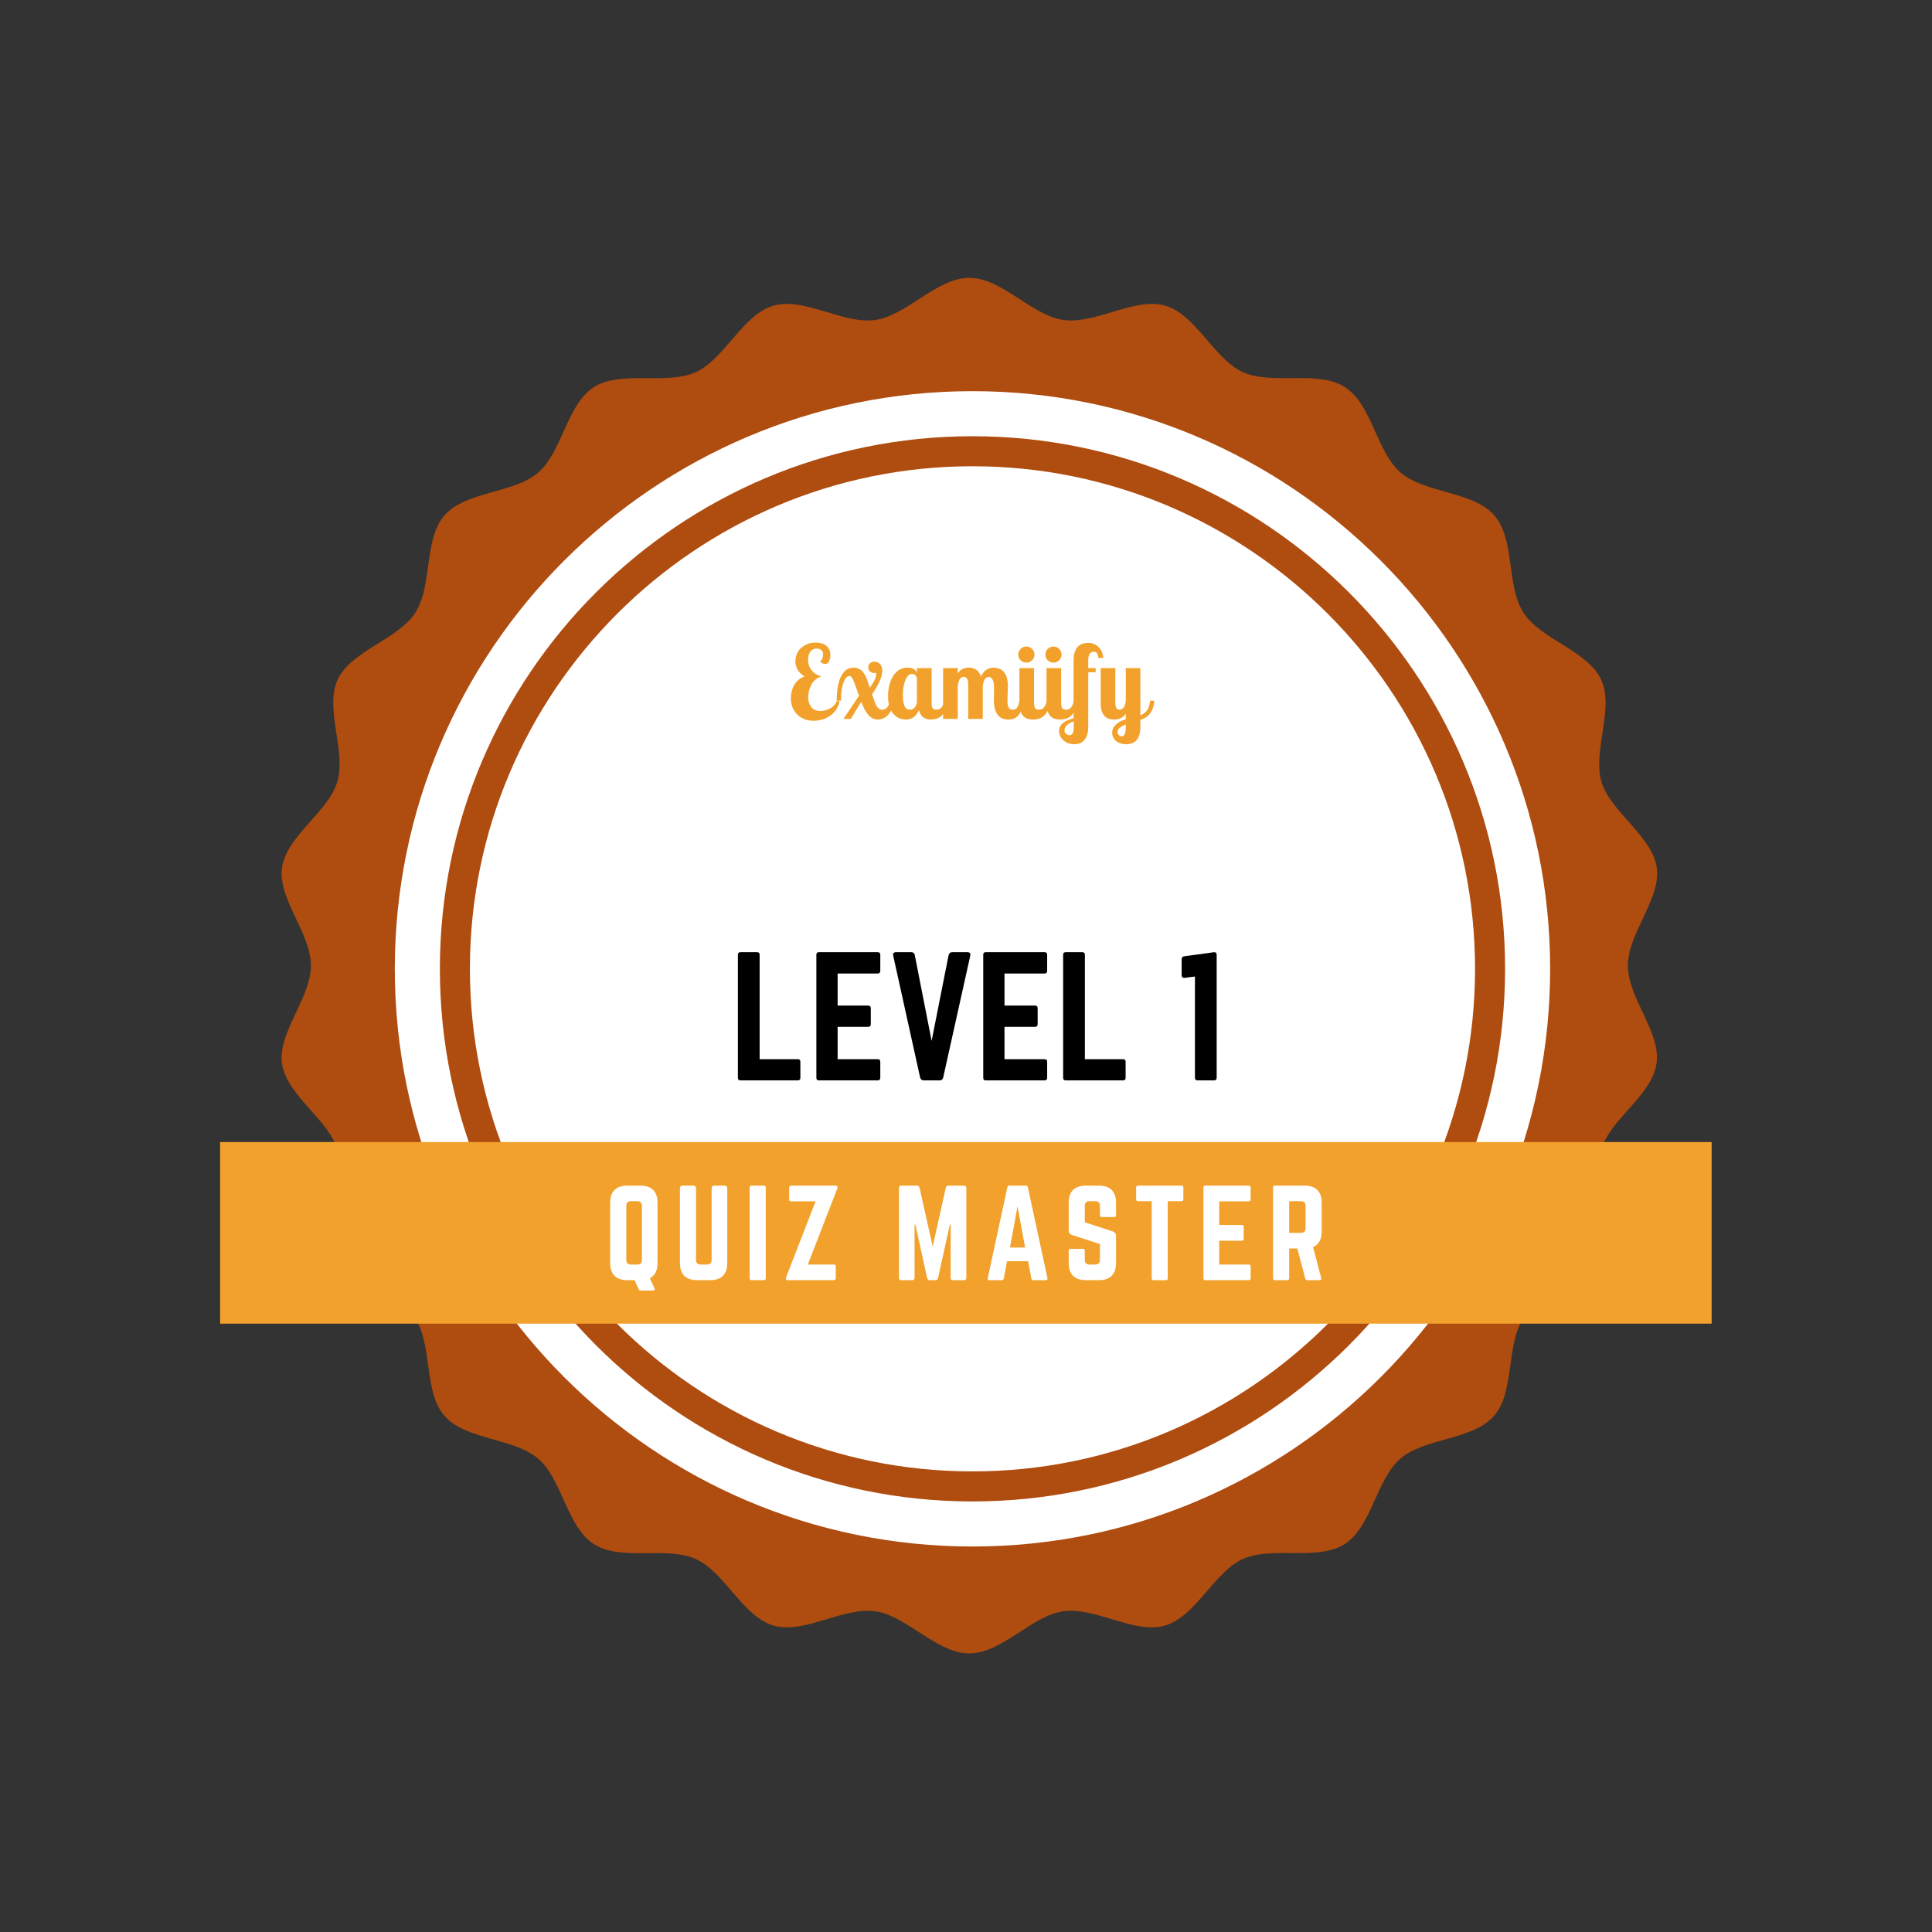 <svg xmlns="http://www.w3.org/2000/svg" xmlns:xlink="http://www.w3.org/1999/xlink" width="500" zoomAndPan="magnify" viewBox="0 0 375 375" height="500" preserveAspectRatio="xMidYMid meet" version="1.2"><rect x="0" y="0" width="375" height="375" fill="#333333" stroke="none"/><defs><clipPath id="ddc258df50"><path d="M 54.633 53.926 L 321.633 53.926 L 321.633 320.926 L 54.633 320.926 Z M 54.633 53.926 "/></clipPath><clipPath id="fe8b2c337b"><path d="M 76.633 75.926 L 300.883 75.926 L 300.883 300.176 L 76.633 300.176 Z M 76.633 75.926 "/></clipPath><clipPath id="822c7e3215"><path d="M 42.727 221.668 L 332.227 221.668 L 332.227 256.918 L 42.727 256.918 Z M 42.727 221.668 "/></clipPath></defs><g id="742d0858e1"><g clip-rule="nonzero" clip-path="url(#ddc258df50)"><path style=" stroke:none;fill-rule:nonzero;fill:#af4c0f;fill-opacity:1;" d="M 315.973 187.426 C 315.973 181.125 322.434 174.449 321.578 168.414 C 320.672 162.223 312.609 157.629 310.848 151.754 C 309.086 145.773 313.355 137.551 310.793 131.945 C 308.176 126.285 299.098 124.148 295.734 118.969 C 292.316 113.734 294.133 104.656 290.02 100.012 C 285.91 95.312 276.617 95.793 271.863 91.734 C 267.164 87.676 266.312 78.492 261.023 75.125 C 255.793 71.762 246.98 74.805 241.266 72.242 C 235.605 69.68 232.188 61.082 226.152 59.32 C 220.227 57.609 212.645 63.004 206.395 62.098 C 200.254 61.242 194.488 53.926 188.133 53.926 C 181.777 53.926 176.012 61.242 169.926 62.098 C 163.676 63.004 156.094 57.609 150.164 59.32 C 144.133 61.082 140.66 69.68 135.055 72.242 C 129.34 74.805 120.527 71.816 115.297 75.125 C 110.008 78.492 109.156 87.676 104.457 91.734 C 99.758 95.793 90.41 95.312 86.301 100.012 C 82.188 104.656 84.004 113.734 80.586 118.969 C 77.223 124.148 68.145 126.285 65.527 131.945 C 62.965 137.551 67.234 145.723 65.473 151.754 C 63.711 157.629 55.648 162.223 54.738 168.414 C 53.887 174.449 60.348 181.125 60.348 187.426 C 60.348 193.727 53.887 200.402 54.738 206.438 C 55.648 212.633 63.711 217.223 65.473 223.098 C 67.234 229.078 62.965 237.301 65.527 242.91 C 68.145 248.57 77.223 250.707 80.586 255.887 C 84.004 261.117 82.188 270.195 86.301 274.844 C 90.41 279.543 99.703 279.062 104.457 283.121 C 109.156 287.176 110.008 296.363 115.297 299.727 C 120.527 303.09 129.34 300.047 135.055 302.609 C 140.715 305.172 144.133 313.77 150.164 315.531 C 156.094 317.242 163.676 311.848 169.926 312.758 C 176.012 313.609 181.777 320.926 188.133 320.926 C 194.488 320.926 200.254 313.609 206.344 312.758 C 212.59 311.848 220.172 317.242 226.102 315.531 C 232.137 313.77 235.605 305.172 241.215 302.609 C 246.926 300.047 255.738 303.039 260.973 299.727 C 266.258 296.363 267.113 287.176 271.812 283.121 C 276.512 279.062 285.855 279.543 289.969 274.844 C 294.078 270.195 292.262 261.117 295.68 255.887 C 299.047 250.707 308.125 248.57 310.738 242.91 C 313.305 237.301 309.031 229.133 310.793 223.098 C 312.555 217.223 320.617 212.633 321.527 206.438 C 322.434 200.402 315.973 193.727 315.973 187.426 Z M 315.973 187.426 "/></g><g clip-rule="nonzero" clip-path="url(#fe8b2c337b)"><path style=" stroke:none;fill-rule:nonzero;fill:#ffffff;fill-opacity:1;" d="M 188.758 75.926 C 126.91 75.926 76.633 126.246 76.633 188.051 C 76.633 249.898 126.91 300.176 188.758 300.176 C 250.559 300.176 300.883 249.898 300.883 188.051 C 300.883 126.246 250.559 75.926 188.758 75.926 Z M 188.758 291.43 C 131.754 291.43 85.379 245.055 85.379 188.051 C 85.379 131.047 131.754 84.672 188.758 84.672 C 245.762 84.672 292.137 131.047 292.137 188.051 C 292.137 245.055 245.762 291.43 188.758 291.43 Z M 188.758 291.43 "/></g><path style=" stroke:none;fill-rule:nonzero;fill:#ffffff;fill-opacity:1;" d="M 188.758 90.5 C 134.98 90.5 91.207 134.273 91.207 188.051 C 91.207 241.824 134.98 285.598 188.758 285.598 C 242.531 285.598 286.305 241.824 286.305 188.051 C 286.305 134.273 242.531 90.5 188.758 90.5 Z M 188.758 90.5 "/><g style="fill:#000000;fill-opacity:1;"><g transform="translate(141.664, 209.697)"><path style="stroke:none" d="M 5.781 -4.109 L 5.781 -24.375 C 5.781 -24.707 5.613 -24.875 5.281 -24.875 L 2.047 -24.875 C 1.723 -24.875 1.562 -24.707 1.562 -24.375 L 1.562 -0.5 C 1.562 -0.164 1.723 0 2.047 0 L 13.188 0 C 13.52 0 13.688 -0.164 13.688 -0.5 L 13.688 -3.609 C 13.688 -3.941 13.52 -4.109 13.188 -4.109 Z M 5.781 -4.109 "/></g></g><g style="fill:#000000;fill-opacity:1;"><g transform="translate(156.895, 209.697)"><path style="stroke:none" d="M 13.969 -24.375 L 13.969 -21.266 C 13.969 -20.91 13.801 -20.734 13.469 -20.734 L 5.688 -20.734 L 5.688 -14.516 L 11.625 -14.516 C 11.957 -14.516 12.125 -14.344 12.125 -14 L 12.125 -10.906 C 12.125 -10.562 11.957 -10.391 11.625 -10.391 L 5.688 -10.391 L 5.688 -4.109 L 13.469 -4.109 C 13.801 -4.109 13.969 -3.941 13.969 -3.609 L 13.969 -0.5 C 13.969 -0.164 13.801 0 13.469 0 L 2.016 0 C 1.711 0 1.562 -0.164 1.562 -0.5 L 1.562 -24.375 C 1.562 -24.707 1.711 -24.875 2.016 -24.875 L 13.469 -24.875 C 13.801 -24.875 13.969 -24.707 13.969 -24.375 Z M 13.969 -24.375 "/></g></g><g style="fill:#000000;fill-opacity:1;"><g transform="translate(172.405, 209.697)"><path style="stroke:none" d="M 12.406 -24.875 L 15.359 -24.875 C 15.836 -24.875 16.023 -24.645 15.922 -24.188 L 10.672 -0.562 C 10.586 -0.188 10.359 0 9.984 0 L 6.875 0 C 6.52 0 6.289 -0.188 6.188 -0.562 L 0.969 -24.188 C 0.863 -24.645 1.051 -24.875 1.531 -24.875 L 4.484 -24.875 C 4.848 -24.875 5.07 -24.688 5.156 -24.312 L 8.422 -7.656 L 11.719 -24.312 C 11.82 -24.688 12.051 -24.875 12.406 -24.875 Z M 12.406 -24.875 "/></g></g><g style="fill:#000000;fill-opacity:1;"><g transform="translate(189.284, 209.697)"><path style="stroke:none" d="M 13.969 -24.375 L 13.969 -21.266 C 13.969 -20.91 13.801 -20.734 13.469 -20.734 L 5.688 -20.734 L 5.688 -14.516 L 11.625 -14.516 C 11.957 -14.516 12.125 -14.344 12.125 -14 L 12.125 -10.906 C 12.125 -10.562 11.957 -10.391 11.625 -10.391 L 5.688 -10.391 L 5.688 -4.109 L 13.469 -4.109 C 13.801 -4.109 13.969 -3.941 13.969 -3.609 L 13.969 -0.5 C 13.969 -0.164 13.801 0 13.469 0 L 2.016 0 C 1.711 0 1.562 -0.164 1.562 -0.5 L 1.562 -24.375 C 1.562 -24.707 1.711 -24.875 2.016 -24.875 L 13.469 -24.875 C 13.801 -24.875 13.969 -24.707 13.969 -24.375 Z M 13.969 -24.375 "/></g></g><g style="fill:#000000;fill-opacity:1;"><g transform="translate(204.794, 209.697)"><path style="stroke:none" d="M 5.781 -4.109 L 5.781 -24.375 C 5.781 -24.707 5.613 -24.875 5.281 -24.875 L 2.047 -24.875 C 1.723 -24.875 1.562 -24.707 1.562 -24.375 L 1.562 -0.5 C 1.562 -0.164 1.723 0 2.047 0 L 13.188 0 C 13.52 0 13.688 -0.164 13.688 -0.5 L 13.688 -3.609 C 13.688 -3.941 13.52 -4.109 13.188 -4.109 Z M 5.781 -4.109 "/></g></g><g style="fill:#000000;fill-opacity:1;"><g transform="translate(220.025, 209.697)"><path style="stroke:none" d=""/></g></g><g style="fill:#000000;fill-opacity:1;"><g transform="translate(227.796, 209.697)"><path style="stroke:none" d="M 2.141 -24.094 L 7.859 -24.875 C 8.191 -24.875 8.359 -24.707 8.359 -24.375 L 8.359 -0.5 C 8.359 -0.164 8.191 0 7.859 0 L 4.641 0 C 4.305 0 4.141 -0.164 4.141 -0.5 L 4.141 -20.156 L 2.203 -19.906 C 1.773 -19.844 1.562 -20.023 1.562 -20.453 L 1.562 -23.438 C 1.562 -23.852 1.754 -24.07 2.141 -24.094 Z M 2.141 -24.094 "/></g></g><g clip-rule="nonzero" clip-path="url(#822c7e3215)"><path style=" stroke:none;fill-rule:nonzero;fill:#f2a22c;fill-opacity:1;" d="M 42.727 221.668 L 332.227 221.668 L 332.227 256.918 L 42.727 256.918 Z M 42.727 221.668 "/></g><g style="fill:#ffffff;fill-opacity:1;"><g transform="translate(117.296, 248.476)"><path style="stroke:none" d="M 10.328 -15.047 L 10.328 -3.297 C 10.328 -1.848 9.828 -0.867 8.828 -0.359 L 9.75 1.609 C 9.812 1.734 9.801 1.832 9.719 1.906 C 9.645 1.977 9.547 2.016 9.422 2.016 L 7.047 2.016 C 6.93 2.016 6.848 1.984 6.797 1.922 C 6.742 1.859 6.695 1.785 6.656 1.703 L 5.875 0 L 4.453 0 C 3.379 0 2.555 -0.281 1.984 -0.844 C 1.422 -1.414 1.141 -2.234 1.141 -3.297 L 1.141 -15.047 C 1.141 -16.129 1.422 -16.945 1.984 -17.5 C 2.555 -18.062 3.379 -18.344 4.453 -18.344 L 7.016 -18.344 C 8.098 -18.344 8.922 -18.062 9.484 -17.5 C 10.047 -16.945 10.328 -16.129 10.328 -15.047 Z M 4.266 -14.406 L 4.266 -3.938 C 4.266 -3.332 4.57 -3.031 5.188 -3.031 L 6.375 -3.031 C 6.988 -3.031 7.297 -3.332 7.297 -3.938 L 7.297 -14.406 C 7.297 -15.02 6.988 -15.328 6.375 -15.328 L 5.188 -15.328 C 4.57 -15.328 4.266 -15.02 4.266 -14.406 Z M 4.266 -14.406 "/></g></g><g style="fill:#ffffff;fill-opacity:1;"><g transform="translate(130.832, 248.476)"><path style="stroke:none" d="M 7.75 -18.344 L 9.859 -18.344 C 9.984 -18.344 10.094 -18.297 10.188 -18.203 C 10.281 -18.117 10.328 -18.016 10.328 -17.891 L 10.328 -3.297 C 10.328 -2.234 10.047 -1.414 9.484 -0.844 C 8.922 -0.281 8.098 0 7.016 0 L 4.453 0 C 3.379 0 2.555 -0.281 1.984 -0.844 C 1.422 -1.414 1.141 -2.234 1.141 -3.297 L 1.141 -17.891 C 1.141 -18.016 1.188 -18.117 1.281 -18.203 C 1.375 -18.297 1.484 -18.344 1.609 -18.344 L 3.812 -18.344 C 3.926 -18.344 4.031 -18.297 4.125 -18.203 C 4.219 -18.117 4.266 -18.016 4.266 -17.891 L 4.266 -3.938 C 4.266 -3.332 4.57 -3.031 5.188 -3.031 L 6.375 -3.031 C 6.988 -3.031 7.297 -3.332 7.297 -3.938 L 7.297 -17.891 C 7.297 -18.016 7.336 -18.117 7.422 -18.203 C 7.516 -18.297 7.625 -18.344 7.75 -18.344 Z M 7.75 -18.344 "/></g></g><g style="fill:#ffffff;fill-opacity:1;"><g transform="translate(144.368, 248.476)"><path style="stroke:none" d="M 1.516 -18.344 L 3.906 -18.344 C 4.145 -18.344 4.266 -18.223 4.266 -17.984 L 4.266 -0.359 C 4.266 -0.117 4.145 0 3.906 0 L 1.516 0 C 1.266 0 1.141 -0.117 1.141 -0.359 L 1.141 -17.984 C 1.141 -18.223 1.266 -18.344 1.516 -18.344 Z M 1.516 -18.344 "/></g></g><g style="fill:#ffffff;fill-opacity:1;"><g transform="translate(151.848, 248.476)"><path style="stroke:none" d="M 1.703 -18.344 L 10.328 -18.344 C 10.691 -18.344 10.805 -18.16 10.672 -17.797 L 4.953 -3.031 L 10 -3.031 C 10.25 -3.031 10.375 -2.906 10.375 -2.656 L 10.375 -0.391 C 10.375 -0.16 10.25 -0.031 10 0 L 1.078 0 C 0.891 0 0.77 -0.051 0.719 -0.156 C 0.664 -0.27 0.672 -0.398 0.734 -0.547 L 6.453 -15.297 L 1.703 -15.297 C 1.453 -15.297 1.328 -15.422 1.328 -15.672 L 1.328 -17.953 C 1.328 -18.18 1.453 -18.312 1.703 -18.344 Z M 1.703 -18.344 "/></g></g><g style="fill:#ffffff;fill-opacity:1;"><g transform="translate(165.545, 248.476)"><path style="stroke:none" d=""/></g></g><g style="fill:#ffffff;fill-opacity:1;"><g transform="translate(173.346, 248.476)"><path style="stroke:none" d="M 10.734 -18.344 L 13.766 -18.344 C 14.066 -18.344 14.219 -18.191 14.219 -17.891 L 14.219 -0.453 C 14.219 -0.148 14.066 0 13.766 0 L 11.625 0 C 11.32 0 11.172 -0.148 11.172 -0.453 L 11.172 -10.781 L 11.016 -10.781 L 8.734 -0.406 C 8.672 -0.133 8.504 0 8.234 0 L 7.109 0 C 6.848 0 6.68 -0.133 6.609 -0.406 L 4.328 -10.781 L 4.172 -10.781 L 4.172 -0.453 C 4.172 -0.148 4.02 0 3.719 0 L 1.609 0 C 1.297 0 1.141 -0.148 1.141 -0.453 L 1.141 -17.891 C 1.141 -18.191 1.297 -18.344 1.609 -18.344 L 4.641 -18.344 C 4.91 -18.344 5.078 -18.207 5.141 -17.938 L 7.688 -6.516 L 10.234 -17.938 C 10.305 -18.207 10.473 -18.344 10.734 -18.344 Z M 10.734 -18.344 "/></g></g><g style="fill:#ffffff;fill-opacity:1;"><g transform="translate(190.783, 248.476)"><path style="stroke:none" d="M 12.203 0 L 9.766 0 C 9.566 0 9.445 -0.109 9.406 -0.328 L 8.766 -3.672 L 4.672 -3.672 L 4.062 -0.328 C 4.008 -0.109 3.883 0 3.688 0 L 1.234 0 C 0.961 0 0.863 -0.129 0.938 -0.391 L 4.75 -18.031 C 4.789 -18.238 4.922 -18.344 5.141 -18.344 L 8.328 -18.344 C 8.535 -18.344 8.664 -18.238 8.719 -18.031 L 12.531 -0.391 C 12.57 -0.129 12.461 0 12.203 0 Z M 8.188 -6.328 L 6.719 -14.344 L 5.25 -6.328 Z M 8.188 -6.328 "/></g></g><g style="fill:#ffffff;fill-opacity:1;"><g transform="translate(206.292, 248.476)"><path style="stroke:none" d="M 4.453 -18.344 L 7.016 -18.344 C 8.098 -18.344 8.922 -18.062 9.484 -17.5 C 10.047 -16.945 10.328 -16.129 10.328 -15.047 L 10.328 -12.609 C 10.328 -12.367 10.203 -12.25 9.953 -12.25 L 7.562 -12.25 C 7.32 -12.25 7.203 -12.367 7.203 -12.609 L 7.203 -14.406 C 7.203 -15.02 6.895 -15.328 6.281 -15.328 L 5.188 -15.328 C 4.57 -15.328 4.266 -15.02 4.266 -14.406 L 4.266 -11.234 L 9.719 -9.453 C 10.125 -9.285 10.328 -9.004 10.328 -8.609 L 10.328 -3.297 C 10.328 -2.234 10.047 -1.414 9.484 -0.844 C 8.922 -0.281 8.098 0 7.016 0 L 4.453 0 C 3.379 0 2.555 -0.281 1.984 -0.844 C 1.422 -1.414 1.141 -2.234 1.141 -3.297 L 1.141 -5.719 C 1.141 -5.957 1.266 -6.078 1.516 -6.078 L 3.906 -6.078 C 4.145 -6.078 4.266 -5.957 4.266 -5.719 L 4.266 -3.938 C 4.266 -3.332 4.57 -3.031 5.188 -3.031 L 6.281 -3.031 C 6.895 -3.031 7.203 -3.332 7.203 -3.938 L 7.203 -7 L 1.766 -8.781 C 1.348 -8.914 1.141 -9.203 1.141 -9.641 L 1.141 -15.047 C 1.141 -16.129 1.422 -16.945 1.984 -17.5 C 2.555 -18.062 3.379 -18.344 4.453 -18.344 Z M 4.453 -18.344 "/></g></g><g style="fill:#ffffff;fill-opacity:1;"><g transform="translate(219.829, 248.476)"><path style="stroke:none" d="M 1.062 -18.344 L 9.5 -18.344 C 9.738 -18.344 9.859 -18.223 9.859 -17.984 L 9.859 -15.688 C 9.859 -15.445 9.738 -15.328 9.5 -15.328 L 6.828 -15.328 L 6.828 -0.359 C 6.828 -0.117 6.707 0 6.469 0 L 4.078 0 C 3.836 0 3.719 -0.117 3.719 -0.359 L 3.719 -15.328 L 1.062 -15.328 C 0.812 -15.328 0.688 -15.445 0.688 -15.688 L 0.688 -17.984 C 0.688 -18.223 0.812 -18.344 1.062 -18.344 Z M 1.062 -18.344 "/></g></g><g style="fill:#ffffff;fill-opacity:1;"><g transform="translate(232.447, 248.476)"><path style="stroke:none" d="M 10.297 -17.984 L 10.297 -15.688 C 10.297 -15.426 10.176 -15.297 9.938 -15.297 L 4.203 -15.297 L 4.203 -10.719 L 8.578 -10.719 C 8.828 -10.719 8.953 -10.586 8.953 -10.328 L 8.953 -8.047 C 8.953 -7.785 8.828 -7.656 8.578 -7.656 L 4.203 -7.656 L 4.203 -3.031 L 9.938 -3.031 C 10.176 -3.031 10.297 -2.906 10.297 -2.656 L 10.297 -0.359 C 10.297 -0.117 10.176 0 9.938 0 L 1.484 0 C 1.254 0 1.141 -0.117 1.141 -0.359 L 1.141 -17.984 C 1.141 -18.223 1.254 -18.344 1.484 -18.344 L 9.938 -18.344 C 10.176 -18.344 10.297 -18.223 10.297 -17.984 Z M 10.297 -17.984 "/></g></g><g style="fill:#ffffff;fill-opacity:1;"><g transform="translate(245.961, 248.476)"><path style="stroke:none" d="M 10.578 -15.047 L 10.578 -9.453 C 10.578 -7.922 10.02 -6.91 8.906 -6.422 L 10.484 -0.406 C 10.555 -0.133 10.445 0 10.156 0 L 7.781 0 C 7.562 0 7.43 -0.109 7.391 -0.328 L 5.844 -6.141 L 4.266 -6.141 L 4.266 -0.359 C 4.266 -0.117 4.145 0 3.906 0 L 1.516 0 C 1.266 0 1.141 -0.117 1.141 -0.359 L 1.141 -17.984 C 1.141 -18.223 1.266 -18.344 1.516 -18.344 L 7.266 -18.344 C 8.359 -18.344 9.18 -18.062 9.734 -17.5 C 10.297 -16.945 10.578 -16.129 10.578 -15.047 Z M 4.266 -9.172 L 6.531 -9.172 C 7.145 -9.172 7.453 -9.477 7.453 -10.094 L 7.453 -14.406 C 7.453 -15.02 7.145 -15.328 6.531 -15.328 L 4.266 -15.328 Z M 4.266 -9.172 "/></g></g><g style="fill:#f2a22c;fill-opacity:1;"><g transform="translate(152.691, 139.538)"><path style="stroke:none" d="M 10.266 -3.344 C 10.117 -2.758 9.891 -2.234 9.578 -1.766 C 9.266 -1.305 8.883 -0.922 8.438 -0.609 C 7.988 -0.297 7.492 -0.055 6.953 0.109 C 6.41 0.273 5.848 0.359 5.266 0.359 C 4.516 0.359 3.863 0.238 3.312 0 C 2.758 -0.25 2.297 -0.578 1.922 -0.984 C 1.547 -1.391 1.266 -1.852 1.078 -2.375 C 0.898 -2.906 0.812 -3.453 0.812 -4.016 C 0.812 -4.453 0.863 -4.895 0.969 -5.344 C 1.082 -5.789 1.25 -6.207 1.469 -6.594 C 1.695 -6.977 1.977 -7.312 2.312 -7.594 C 2.645 -7.883 3.035 -8.094 3.484 -8.219 C 2.859 -8.613 2.398 -9.066 2.109 -9.578 C 1.828 -10.086 1.688 -10.625 1.688 -11.188 C 1.688 -11.633 1.77 -12.078 1.938 -12.516 C 2.113 -12.961 2.367 -13.352 2.703 -13.688 C 3.047 -14.02 3.461 -14.289 3.953 -14.5 C 4.441 -14.707 5.004 -14.812 5.641 -14.812 C 6.016 -14.812 6.375 -14.77 6.719 -14.688 C 7.062 -14.602 7.363 -14.461 7.625 -14.266 C 7.883 -14.066 8.094 -13.812 8.25 -13.5 C 8.406 -13.195 8.484 -12.82 8.484 -12.375 C 8.484 -11.914 8.398 -11.516 8.234 -11.172 C 8.066 -10.828 7.812 -10.656 7.469 -10.656 C 7.32 -10.656 7.16 -10.691 6.984 -10.766 C 6.816 -10.836 6.645 -10.969 6.469 -11.156 C 6.645 -11.219 6.789 -11.383 6.906 -11.656 C 7.02 -11.926 7.078 -12.195 7.078 -12.469 C 7.078 -12.719 7.031 -12.922 6.938 -13.078 C 6.852 -13.234 6.742 -13.352 6.609 -13.438 C 6.484 -13.531 6.348 -13.586 6.203 -13.609 C 6.055 -13.641 5.926 -13.656 5.812 -13.656 C 5.52 -13.656 5.27 -13.594 5.062 -13.469 C 4.852 -13.352 4.68 -13.195 4.547 -13 C 4.422 -12.801 4.32 -12.57 4.25 -12.312 C 4.188 -12.051 4.156 -11.781 4.156 -11.5 C 4.156 -11.133 4.207 -10.781 4.312 -10.438 C 4.414 -10.102 4.578 -9.789 4.797 -9.5 C 5.016 -9.207 5.285 -8.953 5.609 -8.734 C 5.941 -8.516 6.332 -8.348 6.781 -8.234 C 6.352 -8.129 5.973 -7.941 5.641 -7.672 C 5.316 -7.398 5.047 -7.078 4.828 -6.703 C 4.617 -6.328 4.457 -5.922 4.344 -5.484 C 4.227 -5.055 4.172 -4.641 4.172 -4.234 C 4.172 -3.879 4.219 -3.535 4.312 -3.203 C 4.406 -2.879 4.547 -2.594 4.734 -2.344 C 4.93 -2.102 5.176 -1.906 5.469 -1.75 C 5.758 -1.602 6.117 -1.531 6.547 -1.531 C 6.859 -1.531 7.18 -1.578 7.516 -1.672 C 7.859 -1.766 8.176 -1.895 8.469 -2.062 C 8.77 -2.238 9.035 -2.453 9.266 -2.703 C 9.492 -2.953 9.66 -3.234 9.766 -3.547 Z M 10.266 -3.344 "/></g></g><g style="fill:#f2a22c;fill-opacity:1;"><g transform="translate(161.494, 139.538)"><path style="stroke:none" d="M 8.219 -3.5 C 8.438 -2.863 8.664 -2.422 8.906 -2.172 C 9.156 -1.922 9.438 -1.797 9.75 -1.797 C 10.145 -1.797 10.469 -1.945 10.719 -2.25 C 10.977 -2.562 11.133 -2.988 11.188 -3.531 L 12.016 -3.531 C 11.91 -2.738 11.727 -2.102 11.469 -1.625 C 11.219 -1.156 10.938 -0.789 10.625 -0.531 C 10.32 -0.27 10.008 -0.094 9.688 0 C 9.375 0.082 9.109 0.125 8.891 0.125 C 8.234 0.125 7.645 -0.145 7.125 -0.688 C 6.613 -1.227 6.129 -2.102 5.672 -3.312 L 3.641 0 L 2.219 0 L 5.234 -4.5 L 4.453 -6.703 C 4.211 -7.359 4.016 -7.789 3.859 -8 C 3.703 -8.219 3.539 -8.328 3.375 -8.328 C 3.176 -8.328 2.977 -8.227 2.781 -8.031 C 2.594 -7.844 2.422 -7.551 2.266 -7.156 C 2.109 -6.758 1.977 -6.258 1.875 -5.656 C 1.781 -5.051 1.734 -4.344 1.734 -3.531 L 0.906 -3.531 C 0.906 -4.258 0.953 -5.004 1.047 -5.766 C 1.148 -6.535 1.32 -7.227 1.562 -7.844 C 1.812 -8.457 2.145 -8.961 2.562 -9.359 C 2.977 -9.754 3.516 -9.953 4.172 -9.953 C 4.566 -9.953 4.91 -9.879 5.203 -9.734 C 5.492 -9.598 5.738 -9.414 5.938 -9.188 C 6.145 -8.957 6.316 -8.703 6.453 -8.422 C 6.598 -8.148 6.719 -7.879 6.812 -7.609 L 7.328 -6.062 C 7.723 -6.613 8.031 -7.098 8.25 -7.516 C 8.469 -7.941 8.578 -8.328 8.578 -8.672 C 8.578 -8.785 8.566 -8.875 8.547 -8.938 C 8.453 -8.926 8.398 -8.914 8.391 -8.906 C 8.379 -8.906 8.332 -8.906 8.25 -8.906 C 7.832 -8.906 7.523 -9.02 7.328 -9.25 C 7.129 -9.488 7.031 -9.75 7.031 -10.031 C 7.031 -10.375 7.156 -10.641 7.406 -10.828 C 7.656 -11.016 7.938 -11.109 8.25 -11.109 C 8.625 -11.109 8.969 -10.969 9.281 -10.688 C 9.594 -10.406 9.75 -9.945 9.75 -9.312 C 9.75 -8.695 9.562 -7.988 9.188 -7.188 C 8.812 -6.383 8.336 -5.582 7.766 -4.781 Z M 8.219 -3.5 "/></g></g><g style="fill:#f2a22c;fill-opacity:1;"><g transform="translate(171.775, 139.538)"><path style="stroke:none" d="M 9.047 -9.859 L 9.047 -3.156 C 9.047 -2.602 9.117 -2.238 9.266 -2.062 C 9.422 -1.883 9.688 -1.797 10.062 -1.797 C 10.445 -1.797 10.766 -1.957 11.016 -2.281 C 11.273 -2.613 11.426 -3.031 11.469 -3.531 L 12.297 -3.531 C 12.191 -2.727 12.004 -2.086 11.734 -1.609 C 11.473 -1.129 11.176 -0.758 10.844 -0.5 C 10.52 -0.25 10.188 -0.082 9.844 0 C 9.508 0.082 9.207 0.125 8.938 0.125 C 8.25 0.125 7.723 -0.035 7.359 -0.359 C 6.992 -0.68 6.738 -1.125 6.594 -1.688 C 6.488 -1.469 6.363 -1.25 6.219 -1.031 C 6.082 -0.812 5.91 -0.617 5.703 -0.453 C 5.504 -0.285 5.27 -0.145 5 -0.031 C 4.727 0.07 4.414 0.125 4.062 0.125 C 3.633 0.125 3.219 0.047 2.812 -0.109 C 2.406 -0.273 2.035 -0.535 1.703 -0.891 C 1.367 -1.242 1.098 -1.711 0.891 -2.297 C 0.691 -2.879 0.594 -3.598 0.594 -4.453 C 0.594 -5.055 0.66 -5.68 0.797 -6.328 C 0.93 -6.973 1.145 -7.562 1.438 -8.094 C 1.738 -8.633 2.129 -9.078 2.609 -9.422 C 3.086 -9.773 3.672 -9.953 4.359 -9.953 C 4.516 -9.953 4.68 -9.941 4.859 -9.922 C 5.047 -9.898 5.223 -9.852 5.391 -9.781 C 5.566 -9.707 5.727 -9.602 5.875 -9.469 C 6.02 -9.332 6.129 -9.145 6.203 -8.906 L 6.203 -9.859 Z M 6.203 -7.953 C 6.191 -8.004 6.164 -8.07 6.125 -8.156 C 6.082 -8.25 6.02 -8.336 5.938 -8.422 C 5.863 -8.504 5.77 -8.578 5.656 -8.641 C 5.539 -8.703 5.398 -8.734 5.234 -8.734 C 4.922 -8.734 4.648 -8.598 4.422 -8.328 C 4.191 -8.055 4.008 -7.719 3.875 -7.312 C 3.738 -6.914 3.633 -6.477 3.562 -6 C 3.5 -5.52 3.469 -5.062 3.469 -4.625 C 3.469 -3.938 3.52 -3.395 3.625 -3 C 3.727 -2.613 3.852 -2.332 4 -2.156 C 4.156 -1.977 4.316 -1.875 4.484 -1.844 C 4.66 -1.812 4.805 -1.797 4.922 -1.797 C 5.066 -1.797 5.211 -1.832 5.359 -1.906 C 5.516 -1.977 5.656 -2.082 5.781 -2.219 C 5.906 -2.363 6.004 -2.547 6.078 -2.766 C 6.16 -2.984 6.203 -3.238 6.203 -3.531 Z M 6.203 -7.953 "/></g></g><g style="fill:#f2a22c;fill-opacity:1;"><g transform="translate(182.134, 139.538)"><path style="stroke:none" d="M 10.812 -5.953 C 10.812 -6.734 10.719 -7.289 10.531 -7.625 C 10.352 -7.969 10.109 -8.141 9.797 -8.141 C 9.41 -8.141 9.129 -7.957 8.953 -7.594 C 8.773 -7.227 8.664 -6.805 8.625 -6.328 L 8.625 0 L 5.797 0 L 5.797 -6.797 C 5.797 -6.953 5.781 -7.113 5.75 -7.281 C 5.727 -7.445 5.68 -7.594 5.609 -7.719 C 5.547 -7.844 5.457 -7.945 5.344 -8.031 C 5.238 -8.113 5.098 -8.156 4.922 -8.156 C 4.566 -8.156 4.297 -7.973 4.109 -7.609 C 3.922 -7.254 3.805 -6.828 3.766 -6.328 L 3.766 0 L 0.922 0 L 0.922 -9.859 L 3.766 -9.859 L 3.766 -8.828 C 4.078 -9.297 4.426 -9.598 4.812 -9.734 C 5.207 -9.879 5.57 -9.953 5.906 -9.953 C 6.395 -9.953 6.848 -9.832 7.266 -9.594 C 7.691 -9.352 8.035 -8.906 8.297 -8.25 C 8.453 -8.602 8.629 -8.891 8.828 -9.109 C 9.035 -9.336 9.25 -9.508 9.469 -9.625 C 9.688 -9.75 9.898 -9.832 10.109 -9.875 C 10.328 -9.914 10.535 -9.938 10.734 -9.938 C 11.109 -9.938 11.461 -9.875 11.797 -9.75 C 12.129 -9.633 12.422 -9.438 12.672 -9.156 C 12.93 -8.875 13.133 -8.5 13.281 -8.031 C 13.426 -7.562 13.5 -6.988 13.5 -6.312 C 13.5 -6.133 13.492 -5.914 13.484 -5.656 C 13.484 -5.406 13.473 -5.148 13.453 -4.891 C 13.441 -4.629 13.43 -4.375 13.422 -4.125 C 13.422 -3.875 13.422 -3.66 13.422 -3.484 C 13.422 -2.922 13.488 -2.5 13.625 -2.219 C 13.758 -1.938 14.031 -1.797 14.438 -1.797 C 14.664 -1.797 14.848 -1.836 14.984 -1.922 C 15.129 -2.004 15.25 -2.125 15.344 -2.281 C 15.438 -2.438 15.508 -2.617 15.562 -2.828 C 15.625 -3.047 15.688 -3.281 15.75 -3.531 L 16.578 -3.531 C 16.461 -2.75 16.301 -2.117 16.094 -1.641 C 15.883 -1.16 15.648 -0.789 15.391 -0.531 C 15.129 -0.27 14.844 -0.094 14.531 0 C 14.219 0.082 13.91 0.125 13.609 0.125 C 12.629 0.125 11.91 -0.207 11.453 -0.875 C 11.004 -1.551 10.781 -2.445 10.781 -3.562 C 10.781 -3.688 10.781 -3.852 10.781 -4.062 C 10.789 -4.281 10.797 -4.508 10.797 -4.75 C 10.797 -4.988 10.797 -5.219 10.797 -5.438 C 10.805 -5.656 10.812 -5.828 10.812 -5.953 Z M 10.812 -5.953 "/></g></g><g style="fill:#f2a22c;fill-opacity:1;"><g transform="translate(196.944, 139.538)"><path style="stroke:none" d="M 3.766 -9.859 L 3.766 -3.156 C 3.766 -2.602 3.836 -2.238 3.984 -2.062 C 4.141 -1.883 4.406 -1.797 4.781 -1.797 C 5.164 -1.797 5.484 -1.957 5.734 -2.281 C 5.992 -2.613 6.145 -3.031 6.188 -3.531 L 7.016 -3.531 C 6.91 -2.727 6.723 -2.086 6.453 -1.609 C 6.191 -1.129 5.895 -0.758 5.562 -0.5 C 5.238 -0.25 4.906 -0.082 4.562 0 C 4.227 0.082 3.93 0.125 3.672 0.125 C 2.648 0.125 1.938 -0.156 1.531 -0.719 C 1.125 -1.281 0.922 -2.02 0.922 -2.938 L 0.922 -9.859 Z M 0.703 -12.469 C 0.703 -12.906 0.852 -13.273 1.156 -13.578 C 1.457 -13.891 1.828 -14.047 2.266 -14.047 C 2.703 -14.047 3.07 -13.891 3.375 -13.578 C 3.688 -13.273 3.844 -12.906 3.844 -12.469 C 3.844 -12.039 3.688 -11.676 3.375 -11.375 C 3.07 -11.07 2.703 -10.922 2.266 -10.922 C 1.828 -10.922 1.457 -11.07 1.156 -11.375 C 0.852 -11.676 0.703 -12.039 0.703 -12.469 Z M 0.703 -12.469 "/></g></g><g style="fill:#f2a22c;fill-opacity:1;"><g transform="translate(202.202, 139.538)"><path style="stroke:none" d="M 3.766 -9.859 L 3.766 -3.156 C 3.766 -2.602 3.836 -2.238 3.984 -2.062 C 4.141 -1.883 4.406 -1.797 4.781 -1.797 C 5.164 -1.797 5.484 -1.957 5.734 -2.281 C 5.992 -2.613 6.145 -3.031 6.188 -3.531 L 7.016 -3.531 C 6.91 -2.727 6.723 -2.086 6.453 -1.609 C 6.191 -1.129 5.895 -0.758 5.562 -0.5 C 5.238 -0.25 4.906 -0.082 4.562 0 C 4.227 0.082 3.93 0.125 3.672 0.125 C 2.648 0.125 1.938 -0.156 1.531 -0.719 C 1.125 -1.281 0.922 -2.02 0.922 -2.938 L 0.922 -9.859 Z M 0.703 -12.469 C 0.703 -12.906 0.852 -13.273 1.156 -13.578 C 1.457 -13.891 1.828 -14.047 2.266 -14.047 C 2.703 -14.047 3.07 -13.891 3.375 -13.578 C 3.688 -13.273 3.844 -12.906 3.844 -12.469 C 3.844 -12.039 3.688 -11.676 3.375 -11.375 C 3.07 -11.07 2.703 -10.922 2.266 -10.922 C 1.828 -10.922 1.457 -11.07 1.156 -11.375 C 0.852 -11.676 0.703 -12.039 0.703 -12.469 Z M 0.703 -12.469 "/></g></g><g style="fill:#f2a22c;fill-opacity:1;"><g transform="translate(207.461, 139.538)"><path style="stroke:none" d="M 5.766 -11.828 C 5.703 -12.203 5.613 -12.492 5.5 -12.703 C 5.395 -12.922 5.18 -13.031 4.859 -13.031 C 4.734 -13.031 4.602 -13.004 4.469 -12.953 C 4.344 -12.91 4.223 -12.828 4.109 -12.703 C 4.004 -12.586 3.922 -12.426 3.859 -12.219 C 3.797 -12.008 3.766 -11.738 3.766 -11.406 L 3.766 -9.859 L 5.203 -9.859 L 5.203 -9.062 L 3.766 -9.062 L 3.766 1.578 C 3.766 2.285 3.676 2.852 3.5 3.281 C 3.32 3.719 3.098 4.055 2.828 4.297 C 2.566 4.547 2.273 4.711 1.953 4.797 C 1.641 4.879 1.344 4.922 1.062 4.922 C 0.664 4.922 0.289 4.859 -0.062 4.734 C -0.414 4.609 -0.727 4.43 -1 4.203 C -1.281 3.973 -1.5 3.695 -1.656 3.375 C -1.812 3.051 -1.891 2.703 -1.891 2.328 C -1.891 1.973 -1.816 1.664 -1.672 1.406 C -1.523 1.156 -1.328 0.938 -1.078 0.75 C -0.828 0.562 -0.531 0.395 -0.188 0.25 C 0.145 0.113 0.516 -0.02 0.922 -0.156 L 0.922 -11.406 C 0.922 -12.102 1.008 -12.672 1.188 -13.109 C 1.363 -13.547 1.586 -13.883 1.859 -14.125 C 2.141 -14.375 2.441 -14.539 2.766 -14.625 C 3.098 -14.707 3.414 -14.75 3.719 -14.75 C 4.176 -14.75 4.582 -14.672 4.938 -14.516 C 5.301 -14.359 5.602 -14.148 5.844 -13.891 C 6.094 -13.629 6.285 -13.32 6.422 -12.969 C 6.566 -12.613 6.66 -12.234 6.703 -11.828 Z M -0.844 2.188 C -0.844 2.352 -0.812 2.5 -0.75 2.625 C -0.688 2.75 -0.602 2.848 -0.5 2.922 C -0.406 3.004 -0.297 3.066 -0.172 3.109 C -0.055 3.148 0.047 3.172 0.141 3.172 C 0.348 3.172 0.535 3.062 0.703 2.844 C 0.867 2.625 0.953 2.223 0.953 1.641 L 0.953 0.5 C 0.723 0.57 0.5 0.66 0.281 0.766 C 0.062 0.867 -0.125 0.988 -0.281 1.125 C -0.445 1.27 -0.582 1.43 -0.688 1.609 C -0.789 1.785 -0.844 1.977 -0.844 2.188 Z M -0.844 2.188 "/></g></g><g style="fill:#f2a22c;fill-opacity:1;"><g transform="translate(212.719, 139.538)"><path style="stroke:none" d="M 8.625 -9.859 L 8.625 -0.703 C 8.906 -0.805 9.148 -0.93 9.359 -1.078 C 9.566 -1.223 9.75 -1.406 9.906 -1.625 C 10.062 -1.844 10.188 -2.102 10.281 -2.406 C 10.383 -2.719 10.461 -3.094 10.516 -3.531 L 11.344 -3.531 C 11.281 -2.875 11.16 -2.332 10.984 -1.906 C 10.805 -1.477 10.586 -1.125 10.328 -0.844 C 10.078 -0.57 9.801 -0.352 9.5 -0.188 C 9.207 -0.031 8.914 0.086 8.625 0.172 L 8.625 1.578 C 8.625 2.273 8.539 2.844 8.375 3.281 C 8.207 3.719 7.988 4.055 7.719 4.297 C 7.445 4.547 7.148 4.711 6.828 4.797 C 6.504 4.879 6.191 4.922 5.891 4.922 C 5.504 4.922 5.145 4.867 4.812 4.766 C 4.477 4.66 4.191 4.516 3.953 4.328 C 3.711 4.141 3.52 3.906 3.375 3.625 C 3.227 3.352 3.156 3.047 3.156 2.703 C 3.156 2.348 3.227 2.023 3.375 1.734 C 3.531 1.453 3.734 1.207 3.984 1 C 4.234 0.789 4.516 0.609 4.828 0.453 C 5.141 0.305 5.461 0.18 5.797 0.078 L 5.797 -1 C 5.617 -0.75 5.438 -0.551 5.25 -0.406 C 5.062 -0.27 4.867 -0.16 4.672 -0.078 C 4.484 0.004 4.297 0.055 4.109 0.078 C 3.922 0.109 3.738 0.125 3.562 0.125 C 2.633 0.125 1.961 -0.148 1.547 -0.703 C 1.129 -1.254 0.922 -2 0.922 -2.938 L 0.922 -9.859 L 3.766 -9.859 L 3.766 -3.156 C 3.766 -2.656 3.832 -2.301 3.969 -2.094 C 4.102 -1.895 4.305 -1.797 4.578 -1.797 C 4.93 -1.797 5.211 -1.957 5.422 -2.281 C 5.629 -2.613 5.754 -3.031 5.797 -3.531 L 5.797 -9.859 Z M 4.203 2.516 C 4.203 2.785 4.289 3 4.469 3.156 C 4.645 3.312 4.82 3.391 5 3.391 C 5.238 3.391 5.43 3.242 5.578 2.953 C 5.723 2.66 5.797 2.223 5.797 1.641 L 5.797 1.062 C 5.348 1.25 4.969 1.457 4.656 1.688 C 4.352 1.926 4.203 2.203 4.203 2.516 Z M 4.203 2.516 "/></g></g></g></svg>